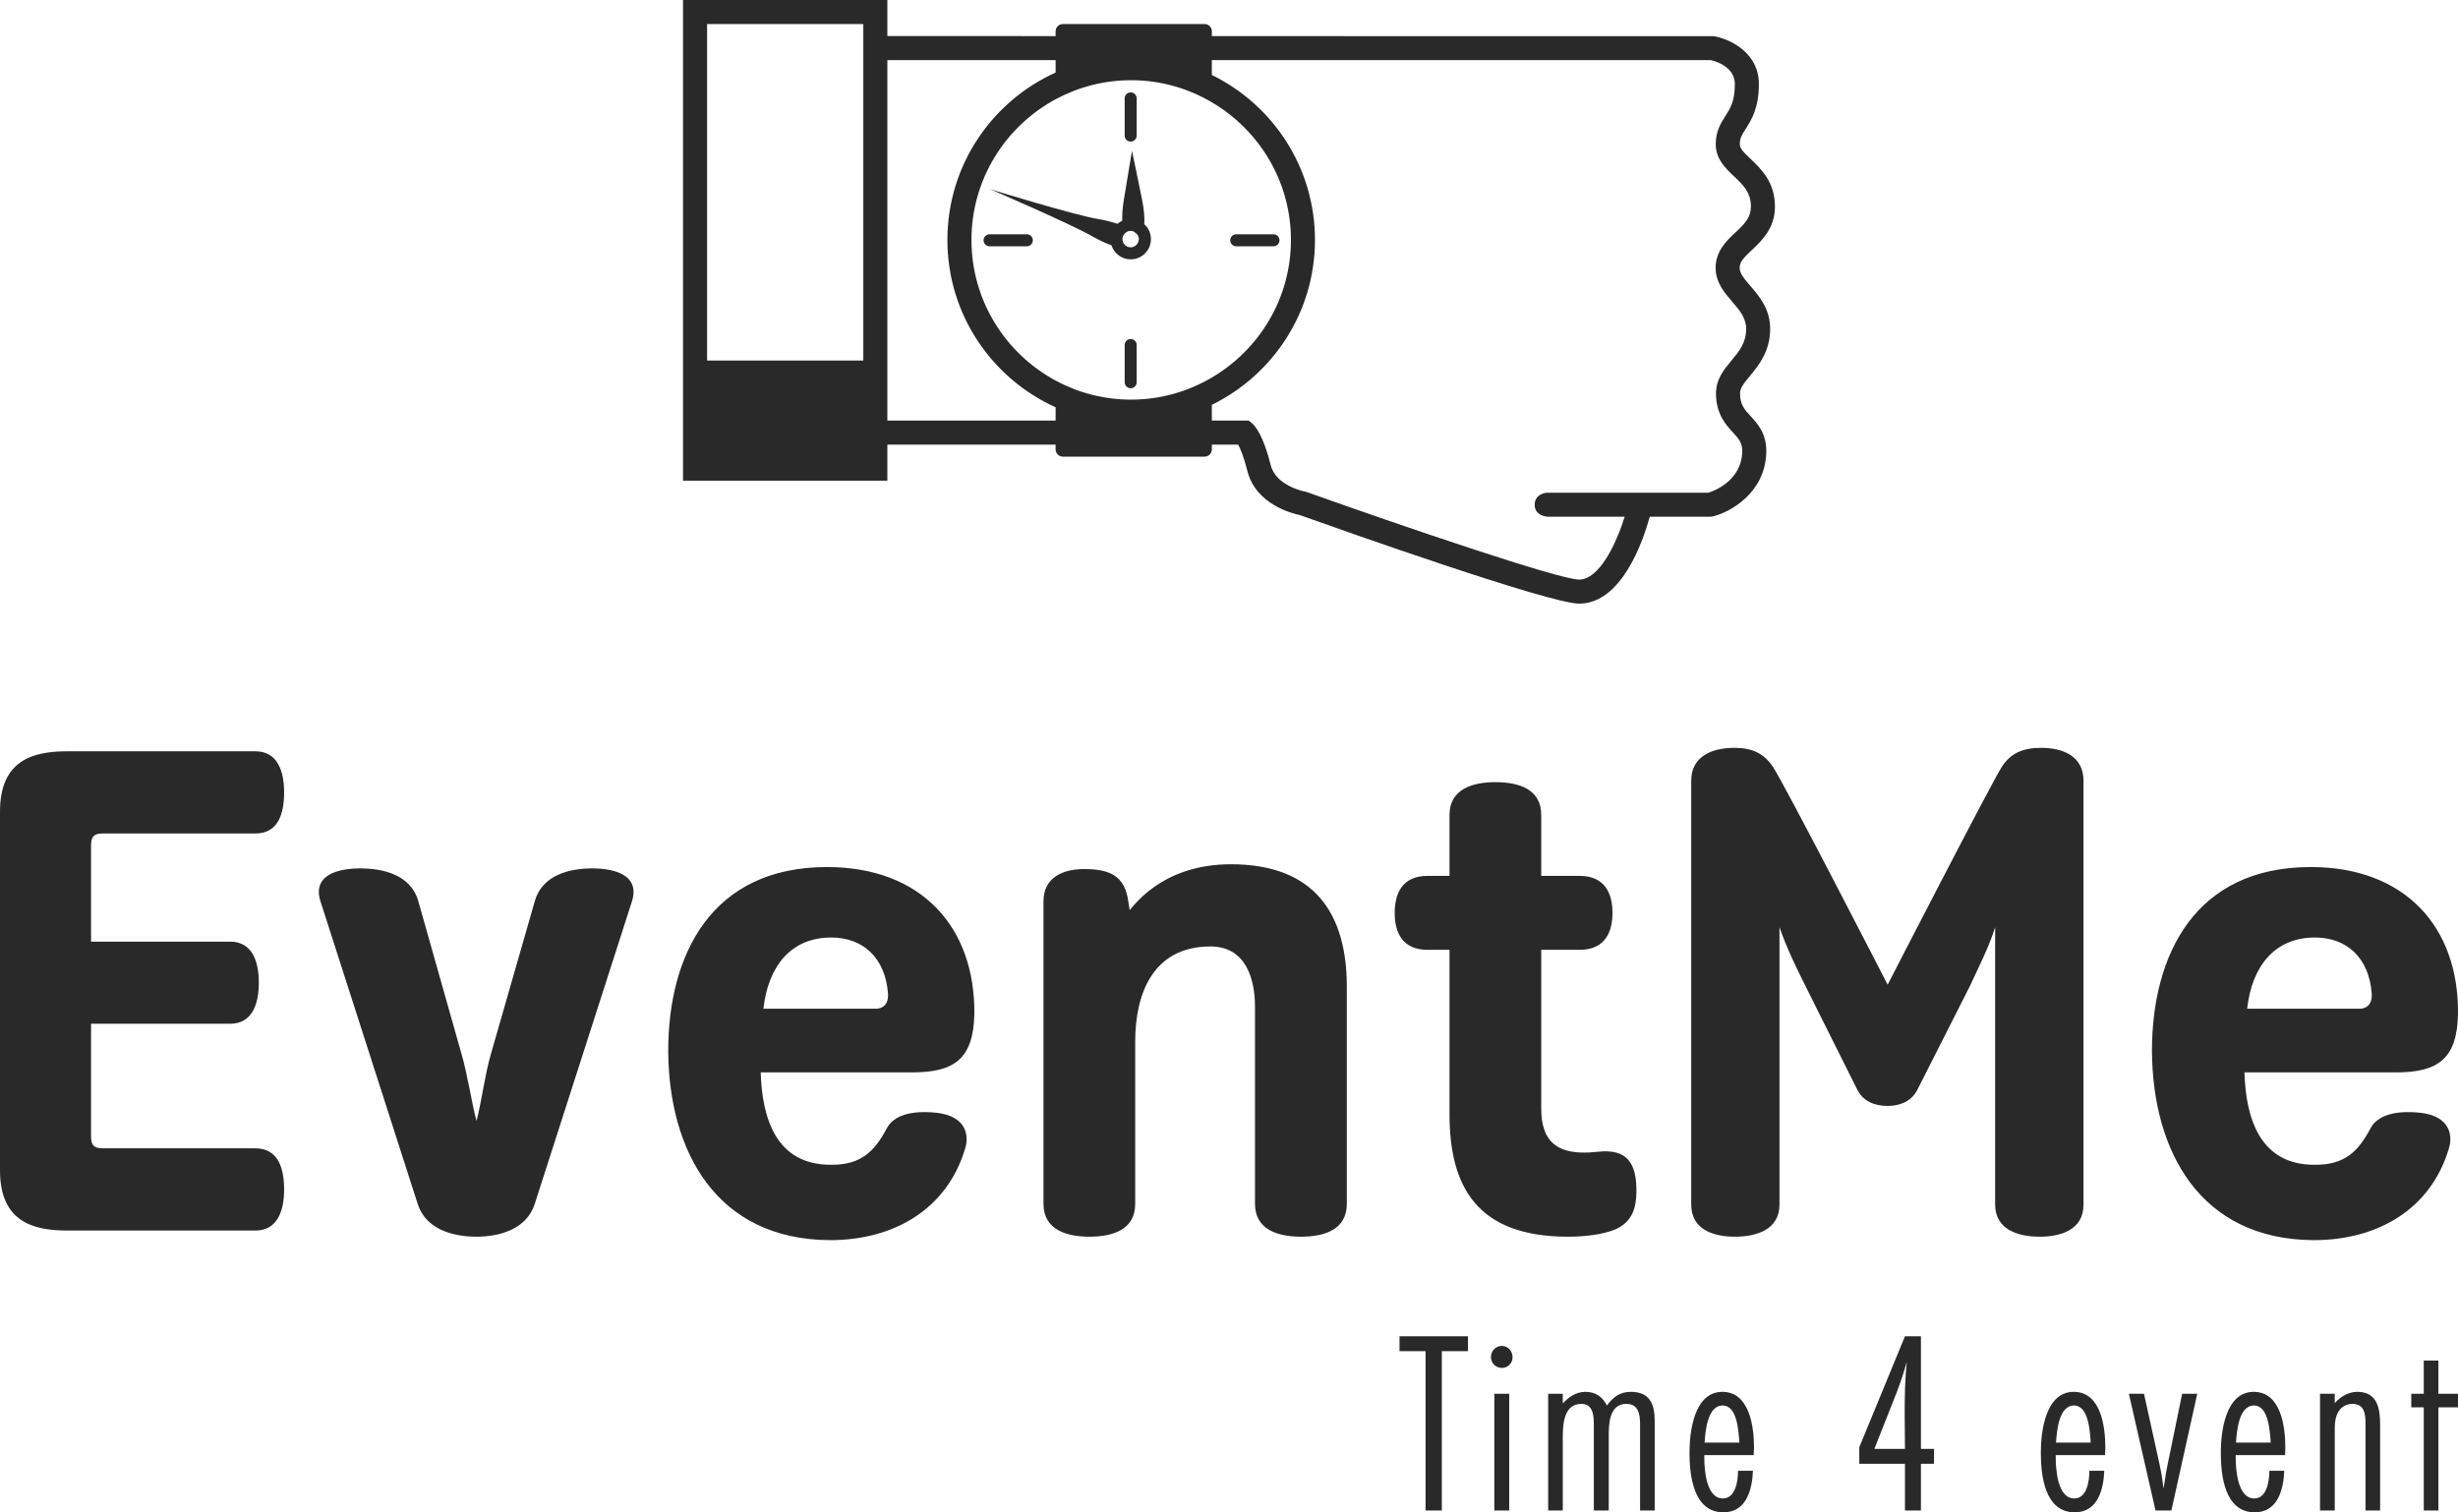<svg xmlns="http://www.w3.org/2000/svg" version="1.1" xmlns:xlink="http://www.w3.org/1999/xlink" xmlns:svgjs="http://svgjs.com/svgjs" height="157.309" width="255.651"><defs id="SvgjsDefs1674"></defs><g id="SvgjsG1675" rel="mainfill" name="main_text" xmlns:name="main_text" transform="translate(-4.63,-112.001)" fill="#292929"><path d="M15.31 198.70L31.19 198.70C33.61 198.70 34.18 196.56 34.18 194.42C34.18 192.29 33.54 190.15 31.19 190.15L11.61 190.15C8.05 190.15 4.63 191.08 4.63 196.42L4.63 233.73C4.63 239.07 8.05 240 11.61 240L31.19 240C33.54 240 34.18 237.86 34.18 235.73C34.18 233.59 33.61 231.45 31.19 231.45L15.31 231.45C14.46 231.45 14.10 231.17 14.10 230.24L14.10 218.49L28.56 218.49C30.91 218.49 31.55 216.36 31.55 214.22C31.55 212.08 30.91 209.95 28.56 209.95L14.10 209.95L14.10 199.91C14.10 198.98 14.46 198.70 15.31 198.70ZM48.14 205.75C47.36 202.97 44.44 202.33 42.09 202.33C39.74 202.33 37.10 203.04 37.96 205.75L48.07 237.22C48.92 239.93 51.84 240.64 54.19 240.64C56.47 240.64 59.39 239.93 60.25 237.22L70.36 205.75C71.21 203.04 68.58 202.33 66.23 202.33C63.95 202.33 61.03 202.97 60.25 205.75L55.69 221.63C55.05 223.83 54.76 226.40 54.19 228.61C53.62 226.40 53.27 223.83 52.63 221.63ZM91.08 209.52C94.36 209.52 96.71 211.59 96.99 215.36C97.06 216.50 96.42 216.93 95.71 216.93L84.03 216.93C84.53 212.44 86.95 209.52 91.08 209.52ZM104.97 231.60C105.47 230.17 105.18 228.11 102.05 227.75C99.34 227.47 97.56 228.04 96.85 229.39C95.57 231.81 94.14 233.16 91.15 233.16C85.31 233.23 83.89 228.25 83.75 223.55L99.49 223.55C103.83 223.55 105.89 222.20 105.97 217.43C106.04 208.38 100.41 202.19 90.65 202.19C78.62 202.19 74.13 211.30 74.13 221.34C74.20 231.74 79.12 240.93 90.94 241.00C97.78 241.00 103.12 237.65 104.97 231.60ZM121.99 205.82C121.63 203.04 119.99 202.40 117.36 202.40C115.22 202.40 113.16 203.25 113.16 205.75L113.16 237.22C113.16 239.93 115.58 240.64 117.93 240.64C120.35 240.64 122.70 239.93 122.70 237.22L122.70 220.35C122.70 215.36 124.55 210.45 130.53 210.45C134.31 210.45 135.16 214.01 135.16 216.71L135.16 237.22C135.16 239.93 137.58 240.64 139.93 240.64C142.36 240.64 144.71 239.93 144.71 237.22L144.71 214.65C144.71 205.89 140.29 201.90 132.67 201.90C129.61 201.90 125.34 202.68 122.13 206.67ZM155.39 196.77L155.39 203.11L153.11 203.11C150.40 203.11 149.69 205.03 149.69 206.96C149.69 208.88 150.40 210.80 153.11 210.80L155.39 210.80L155.39 227.89C155.39 235.51 158.31 240.64 167.71 240.64C169.42 240.64 171.34 240.43 172.69 239.86C174.40 239.07 174.83 237.65 174.83 235.87C174.83 233.02 173.90 231.45 170.77 231.81C166.43 232.31 164.93 230.60 164.93 227.32L164.93 210.80L168.92 210.80C171.62 210.80 172.34 208.88 172.34 206.96C172.34 205.03 171.62 203.11 168.92 203.11L164.93 203.11L164.93 196.77C164.93 194.07 162.58 193.36 160.16 193.36C157.81 193.36 155.39 194.07 155.39 196.77ZM216.92 189.79C214.99 189.79 213.78 190.36 212.86 191.72C211.72 193.50 200.96 214.43 200.96 214.43C200.96 214.43 190.21 193.50 189.00 191.72C188.07 190.36 186.86 189.79 185.01 189.79C182.73 189.79 180.53 190.65 180.53 193.21L180.53 237.29C180.53 239.93 182.88 240.64 185.08 240.64C187.29 240.64 189.71 239.93 189.71 237.29L189.71 208.45C190.42 210.52 191.49 212.73 192.42 214.58L197.83 225.40C198.47 226.61 199.68 227.04 200.96 227.04C202.17 227.04 203.39 226.61 204.03 225.40L209.51 214.58C210.36 212.73 211.50 210.52 212.14 208.45L212.14 237.29C212.14 239.93 214.57 240.64 216.77 240.64C218.98 240.64 221.33 239.93 221.33 237.29L221.33 193.21C221.33 190.65 219.19 189.79 216.92 189.79ZM245.40 209.52C248.68 209.52 251.03 211.59 251.31 215.36C251.38 216.50 250.74 216.93 250.03 216.93L238.35 216.93C238.85 212.44 241.27 209.52 245.40 209.52ZM259.29 231.60C259.79 230.17 259.50 228.11 256.37 227.75C253.66 227.47 251.88 228.04 251.17 229.39C249.89 231.81 248.46 233.16 245.47 233.16C239.63 233.23 238.21 228.25 238.07 223.55L253.80 223.55C258.15 223.55 260.21 222.20 260.28 217.43C260.36 208.38 254.73 202.19 244.97 202.19C232.94 202.19 228.45 211.30 228.45 221.34C228.52 231.74 233.44 240.93 245.26 241.00C252.10 241.00 257.44 237.65 259.29 231.60Z" fill="#292929" style="fill: rgb(41, 41, 41);"></path></g><g id="SvgjsG1676" rel="mainfill" name="slogan_text" xmlns:name="slogan_text" transform="translate(145.531,-82.881)" fill="#292929"><path d="M7.15 223.43L7.15 221.88L0.03 221.88L0.03 223.43L2.74 223.43L2.74 240L4.43 240L4.43 223.43ZM11.79 224.05C11.79 223.43 11.30 222.88 10.68 222.88C10.03 222.88 9.54 223.40 9.54 224.05C9.54 224.68 10.05 225.17 10.68 225.17C11.30 225.17 11.79 224.68 11.79 224.05ZM11.44 240L11.44 227.86L9.89 227.86L9.89 240ZM26.57 230.68C26.57 228.94 26.06 227.66 24.10 227.66C22.93 227.66 22.25 228.21 21.60 229.08C21.14 228.18 20.43 227.66 19.37 227.66C18.39 227.66 17.66 228.18 17.01 228.86L17.01 227.86L15.49 227.86L15.49 240L17.01 240L17.01 232.47C17.01 231.06 17.09 228.91 18.96 228.91C20.16 228.91 20.24 230.14 20.24 231.03L20.24 240L21.79 240L21.79 232.23C21.79 230.90 21.87 228.91 23.64 228.91C24.89 228.91 25.05 230.03 25.05 231.01L25.05 240L26.57 240ZM35.24 235.87C35.24 236.90 34.99 238.75 33.66 238.75C31.92 238.75 31.73 235.73 31.73 234.51L31.73 234.24L36.87 234.24C36.87 234.00 36.90 233.72 36.90 233.48C36.90 231.33 36.46 227.66 33.61 227.66C30.67 227.66 30.19 231.79 30.19 233.97C30.19 236.30 30.57 240.19 33.72 240.19C36.11 240.19 36.71 237.83 36.79 235.87ZM31.76 232.94C31.84 231.82 32.03 229.08 33.64 229.08C35.19 229.08 35.29 231.85 35.38 232.94ZM55.62 235.14L55.62 233.59L54.26 233.59L54.26 221.88L52.60 221.88L47.85 233.42L47.85 235.14L52.60 235.14L52.60 240L54.26 240L54.26 235.14ZM49.42 233.59L51.76 227.66C52.17 226.61 52.49 225.60 52.79 224.54C52.60 226.36 52.57 228.10 52.57 229.92C52.57 231.14 52.60 232.37 52.60 233.59ZM71.78 235.87C71.78 236.90 71.54 238.75 70.21 238.75C68.47 238.75 68.28 235.73 68.28 234.51L68.28 234.24L73.41 234.24C73.41 234.00 73.44 233.72 73.44 233.48C73.44 231.33 73.01 227.66 70.15 227.66C67.22 227.66 66.73 231.79 66.73 233.97C66.73 236.30 67.11 240.19 70.26 240.19C72.65 240.19 73.25 237.83 73.33 235.87ZM68.31 232.94C68.39 231.82 68.58 229.08 70.18 229.08C71.73 229.08 71.84 231.85 71.92 232.94ZM83.00 227.86L81.43 227.86L79.93 235.16C79.74 236.01 79.64 236.88 79.50 237.72C79.39 236.85 79.25 235.98 79.06 235.11L77.46 227.86L75.89 227.86L78.66 240L80.31 240ZM90.50 235.87C90.50 236.90 90.26 238.75 88.93 238.75C87.19 238.75 87.00 235.73 87.00 234.51L87.00 234.24L92.13 234.24C92.13 234.00 92.16 233.72 92.16 233.48C92.16 231.33 91.73 227.66 88.87 227.66C85.94 227.66 85.45 231.79 85.45 233.97C85.45 236.30 85.83 240.19 88.98 240.19C91.37 240.19 91.97 237.83 92.05 235.87ZM87.03 232.94C87.11 231.82 87.30 229.08 88.90 229.08C90.45 229.08 90.56 231.85 90.64 232.94ZM102.02 240L102.02 231.01C102.02 229.35 101.70 227.66 99.66 227.66C98.71 227.66 97.92 228.15 97.30 228.83L97.30 227.86L95.77 227.86L95.77 240L97.30 240L97.30 231.82C97.30 231.09 97.30 230.33 97.70 229.70C98.00 229.19 98.57 228.91 99.14 228.91C100.56 228.91 100.50 230.27 100.50 231.28L100.50 240ZM110.12 229.27L110.12 227.86L108.08 227.86L108.08 224.40L106.56 224.40L106.56 227.86L105.26 227.86L105.26 229.27L106.56 229.27L106.56 240L108.08 240L108.08 229.27Z" fill="#292929" style="fill: rgb(41, 41, 41);"></path></g><g id="SvgjsG1677" rel="mainfill" name="symbol" xmlns:name="symbol_mainfill" transform="translate(66.042,-33.75) scale(1.25)" fill="#292929"><path d="M42.378,45.654c0.031-0.523-0.011-1.186-0.186-2.052c-0.402-1.984-0.837-4.045-0.837-4.045S41,41.633,40.677,43.632  c-0.112,0.694-0.148,1.265-0.133,1.737c-0.145,0.067-0.276,0.155-0.396,0.258c-0.459-0.157-0.986-0.297-1.602-0.398  c-1.997-0.33-8.978-2.479-8.978-2.479s6.714,2.894,8.468,3.906c0.584,0.337,1.125,0.584,1.612,0.756  c0.219,0.676,0.848,1.169,1.597,1.169c0.932,0,1.686-0.755,1.686-1.685C42.932,46.402,42.716,45.962,42.378,45.654z M41.246,46.211  c0.082,0,0.159,0.021,0.232,0.047c0.12,0.081,0.222,0.163,0.313,0.244c0.082,0.113,0.141,0.245,0.141,0.395  c0,0.04-0.016,0.074-0.023,0.112c-0.056,0.322-0.325,0.572-0.663,0.572c-0.378,0-0.686-0.307-0.686-0.685  c0-0.165,0.066-0.31,0.163-0.428C40.85,46.315,41.033,46.211,41.246,46.211z" fill="#292929" style="fill: rgb(41, 41, 41);"></path><path d="M41.246,38.785c-0.276,0-0.5-0.224-0.5-0.5v-3.097c0-0.276,0.224-0.5,0.5-0.5s0.5,0.224,0.5,0.5v3.097  C41.746,38.561,41.522,38.785,41.246,38.785z" fill="#292929" style="fill: rgb(41, 41, 41);"></path><path d="M41.246,59.307c-0.276,0-0.5-0.224-0.5-0.5V55.71c0-0.276,0.224-0.5,0.5-0.5s0.5,0.224,0.5,0.5v3.097  C41.746,59.083,41.522,59.307,41.246,59.307z" fill="#292929" style="fill: rgb(41, 41, 41);"></path><path d="M32.604,47.496h-3.097c-0.276,0-0.5-0.224-0.5-0.5s0.224-0.5,0.5-0.5h3.097c0.276,0,0.5,0.224,0.5,0.5  S32.88,47.496,32.604,47.496z" fill="#292929" style="fill: rgb(41, 41, 41);"></path><path d="M53.127,47.496h-3.098c-0.276,0-0.5-0.224-0.5-0.5s0.224-0.5,0.5-0.5h3.098c0.276,0,0.5,0.224,0.5,0.5  S53.403,47.496,53.127,47.496z" fill="#292929" style="fill: rgb(41, 41, 41);"></path><path d="M94.455,54.364c0-1.658-0.911-2.715-1.643-3.564c-0.555-0.644-0.895-1.061-0.895-1.515c0-0.504,0.368-0.874,1.02-1.485  c0.809-0.759,1.916-1.798,1.916-3.611c0-2.045-1.172-3.155-2.026-3.965c-0.574-0.544-0.899-0.869-0.899-1.228  c0-0.503,0.173-0.773,0.486-1.263c0.465-0.727,1.103-1.723,1.103-3.728c0-2.658-2.453-3.773-3.75-3.992L48,30.006v-0.398  C48,29.272,47.728,29,47.393,29H35.607C35.272,29,35,29.272,35,29.607v0.396L21,30v-3H4v40h17v-3h14v0.393  C35,64.729,35.272,65,35.607,65h11.785C47.728,65,48,64.729,48,64.393V64h2.19c0.179,0.332,0.467,0.992,0.766,2.187  c0.697,2.789,3.749,3.547,4.349,3.67c3.621,1.292,20.791,7.374,23.253,7.374c3.525,0,5.304-5.148,5.878-7.23h5.029l0.248-0.031  c1.467-0.376,4.277-1.953,4.417-5.233c0.068-1.616-0.69-2.442-1.3-3.105c-0.512-0.558-0.882-0.961-0.882-1.903  c0-0.434,0.299-0.814,0.827-1.449C93.484,57.424,94.455,56.256,94.455,54.364z M19,30v27H6V29h13V30z M35,62H21V32h14v1.037  c-5.305,2.399-9.003,7.726-9.003,13.928c0,6.201,3.698,11.527,9.003,13.927V62z M41.288,60.255c-2.273,0-4.415-0.575-6.288-1.586  c-4.165-2.247-7.003-6.649-7.003-11.704c0-5.055,2.838-9.458,7.003-11.705c1.874-1.011,4.015-1.586,6.288-1.586  c2.45,0,4.739,0.678,6.712,1.838c3.93,2.312,6.58,6.574,6.58,11.453c0,4.879-2.65,9.141-6.58,11.452  C46.027,59.577,43.738,60.255,41.288,60.255z M91.237,56.999c-0.604,0.727-1.289,1.55-1.289,2.728c0,1.722,0.814,2.608,1.409,3.256  c0.504,0.549,0.808,0.88,0.774,1.669c-0.1,2.343-2.294,3.183-2.811,3.349H75.844c0,0-0.982,0.078-0.982,1c0,1,1.139,1,1.139,1h6.351  c-0.696,2.223-2.105,5.23-3.793,5.23c-1.645,0-14.767-4.468-22.652-7.283l-0.169-0.045c-0.024-0.004-2.403-0.452-2.841-2.2  c-0.618-2.476-1.283-3.248-1.54-3.466L51.076,62H48v-1.313c5.076-2.487,8.58-7.688,8.58-13.723c0-6.035-3.504-11.237-8.58-13.724V32  h41.502c0.359,0.08,2.015,0.528,2.015,2.006c0,1.419-0.383,2.017-0.787,2.649c-0.376,0.587-0.802,1.252-0.802,2.341  c0,1.236,0.81,2.003,1.523,2.68c0.753,0.713,1.402,1.329,1.402,2.514c0,0.901-0.488,1.405-1.284,2.152  c-0.735,0.69-1.651,1.549-1.651,2.943c0,1.219,0.732,2.069,1.379,2.82c0.622,0.721,1.158,1.344,1.158,2.259  C92.455,55.533,91.891,56.213,91.237,56.999z" fill="#292929" style="fill: rgb(41, 41, 41);"></path></g></svg>